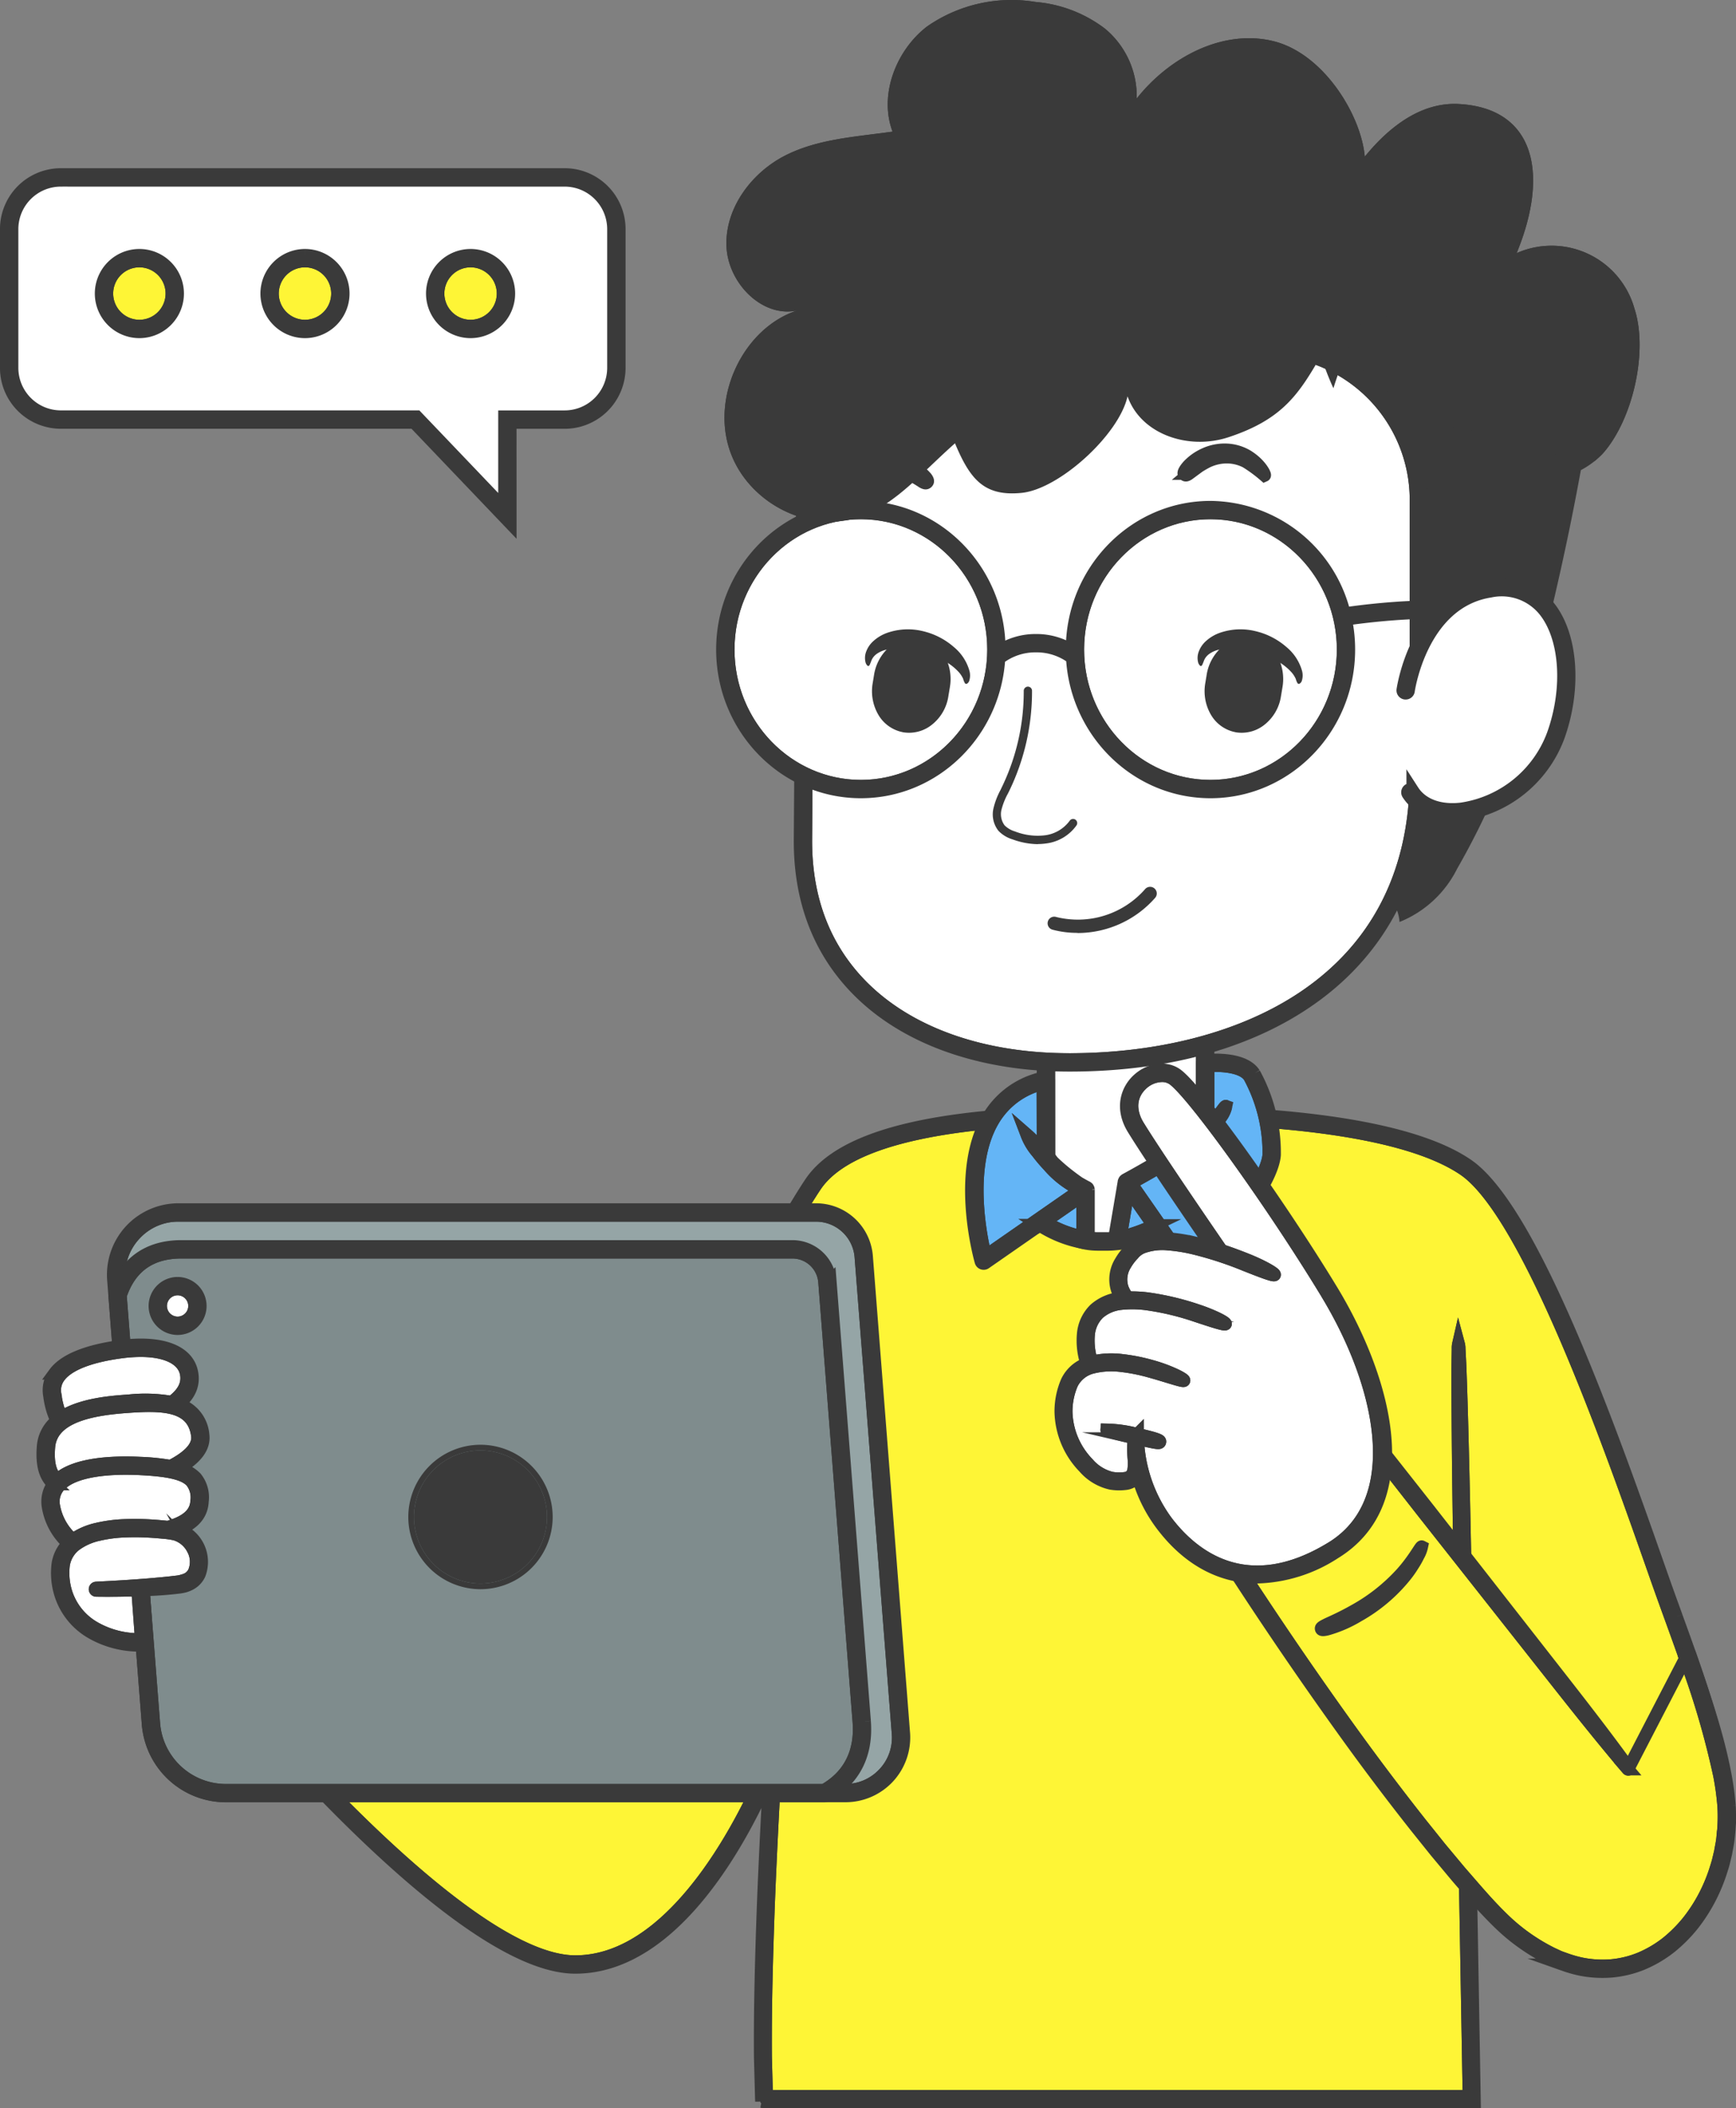 <svg xmlns="http://www.w3.org/2000/svg" width="273.84" height="332.338" viewBox="0 0 273.84 332.338">
  <rect x="0" y="0" width="273.84" height="332.338" fill="#808080" stroke="none"/>
  <g id="Grupo_157452" data-name="Grupo 157452" transform="translate(9651.843 12734)">
    <g id="Grupo_131777" data-name="Grupo 131777" transform="translate(-9650.843 -12706.475)">
      <path id="Trazado_121924" data-name="Trazado 121924" d="M-616.365,86.167h-79.482A8.148,8.148,0,0,0-704,94.315V116.2a8.149,8.149,0,0,0,8.149,8.149h55.933l14.507,15.182V124.345h9.042a8.149,8.149,0,0,0,8.149-8.149V94.315a8.148,8.148,0,0,0-8.149-8.148" transform="translate(704.442 -85.72)" fill="#fff" stroke="#3a3a3a" stroke-miterlimit="10" stroke-width="2"/>
      <path id="Trazado_121925" data-name="Trazado 121925" d="M-625.049,140.552-640.193,124.7h-55.742a8.605,8.605,0,0,1-8.6-8.6V94.226a8.605,8.605,0,0,1,8.6-8.6h79.482a8.605,8.605,0,0,1,8.6,8.6v21.88a8.605,8.605,0,0,1-8.6,8.6h-8.6Zm-70.887-54.028a7.712,7.712,0,0,0-7.7,7.7v21.88a7.711,7.711,0,0,0,7.7,7.7h56.124l13.869,14.515V123.809h9.489a7.711,7.711,0,0,0,7.7-7.7V94.226a7.711,7.711,0,0,0-7.7-7.7Z" transform="translate(704.531 -85.631)" fill="#fff" stroke="#3a3a3a" stroke-miterlimit="10" stroke-width="2"/>
      <path id="Trazado_121926" data-name="Trazado 121926" d="M-680.379,101.97a5.142,5.142,0,0,0-5.134,5.135,5.142,5.142,0,0,0,5.134,5.135,5.142,5.142,0,0,0,5.135-5.135,5.142,5.142,0,0,0-5.135-5.135" transform="translate(701.365 -88.351)" fill="#fef536" stroke="#3a3a3a" stroke-miterlimit="10" stroke-width="2"/>
      <path id="Trazado_121927" data-name="Trazado 121927" d="M-680.557,100.9a6.035,6.035,0,0,0-6.028,6.028,6.035,6.035,0,0,0,6.028,6.028,6.035,6.035,0,0,0,6.028-6.028,6.035,6.035,0,0,0-6.028-6.028m0,11.163a5.142,5.142,0,0,1-5.134-5.135,5.142,5.142,0,0,1,5.134-5.135,5.142,5.142,0,0,1,5.135,5.135,5.142,5.142,0,0,1-5.135,5.135" transform="translate(701.543 -88.173)" fill="#fff" stroke="#3a3a3a" stroke-miterlimit="10" stroke-width="2"/>
      <path id="Trazado_121928" data-name="Trazado 121928" d="M-649.039,101.97a5.141,5.141,0,0,0-5.135,5.135,5.141,5.141,0,0,0,5.135,5.135,5.141,5.141,0,0,0,5.134-5.135,5.141,5.141,0,0,0-5.134-5.135" transform="translate(696.148 -88.351)" fill="#fef536" stroke="#3a3a3a" stroke-miterlimit="10" stroke-width="2"/>
      <path id="Trazado_121929" data-name="Trazado 121929" d="M-649.217,100.9a6.035,6.035,0,0,0-6.029,6.028,6.035,6.035,0,0,0,6.029,6.028,6.035,6.035,0,0,0,6.028-6.028,6.035,6.035,0,0,0-6.028-6.028m0,11.163a5.141,5.141,0,0,1-5.135-5.135,5.141,5.141,0,0,1,5.135-5.135,5.141,5.141,0,0,1,5.134,5.135,5.141,5.141,0,0,1-5.134,5.135" transform="translate(696.326 -88.173)" fill="#fff" stroke="#3a3a3a" stroke-miterlimit="10" stroke-width="2"/>
      <path id="Trazado_121930" data-name="Trazado 121930" d="M-617.7,101.97a5.142,5.142,0,0,0-5.135,5.135,5.142,5.142,0,0,0,5.135,5.135,5.142,5.142,0,0,0,5.135-5.135,5.142,5.142,0,0,0-5.135-5.135" transform="translate(690.93 -88.351)" fill="#fef536" stroke="#3a3a3a" stroke-miterlimit="10" stroke-width="2"/>
      <path id="Trazado_121931" data-name="Trazado 121931" d="M-617.878,100.9a6.035,6.035,0,0,0-6.028,6.028,6.035,6.035,0,0,0,6.028,6.028,6.035,6.035,0,0,0,6.028-6.028,6.035,6.035,0,0,0-6.028-6.028m0,11.163a5.142,5.142,0,0,1-5.135-5.135,5.142,5.142,0,0,1,5.135-5.135,5.142,5.142,0,0,1,5.135,5.135,5.142,5.142,0,0,1-5.135,5.135" transform="translate(691.108 -88.173)" fill="#fff" stroke="#3a3a3a" stroke-miterlimit="10" stroke-width="2"/>
    </g>
    <g id="Grupo_131783" data-name="Grupo 131783" transform="translate(-9645.089 -12734)">
      <g id="Grupo_131780" data-name="Grupo 131780" transform="translate(24.163)">
        <g id="Grupo_131778" data-name="Grupo 131778" transform="translate(0 163.468)">
          <path id="Trazado_121932" data-name="Trazado 121932" d="M-435.747,342.977c-.754-2.08-1.513-4.174-2.252-6.275l-.418-1.189c-6.93-19.714-19.829-56.412-30-63.337-10.457-7.12-34.825-8.184-48.42-8.184l-2.195,0c-14.407-.037-44.389-.1-51.688,10.747-8.964,13.319-43.607,80.765-43.956,81.446a.45.45,0,0,1-.333.238.454.454,0,0,1-.388-.133l-30.922-32.248L-667.4,347.731c3.318,4.1,40.371,49.327,58.8,49.327,16.93,0,28.318-25.957,30.778-32.108q.686-11.921,1.514-23.834c.753-10.892,1.552-20.746,2.193-27.873.319-3.563.6-6.446.816-8.436.117-.994.208-1.765.27-2.289a2.98,2.98,0,0,1,.152-.794,2.939,2.939,0,0,1,.016.808c-.025.527-.064,1.3-.113,2.3-.13,2-.318,4.886-.55,8.455-.5,7.137-1.187,17-1.948,27.885-1.073,15.734-2.044,31.477-2.663,47.232-.283,7.878-.51,15.758-.454,23.634l.156,5.9.011.358h110.8l-1.384-79.118c-.191-10.916-.317-20.8-.367-27.954-.024-3.577-.03-6.473-.015-8.474.017-1,.029-1.778.038-2.306a2.955,2.955,0,0,1,.071-.8,2.937,2.937,0,0,1,.1.8c.028.526.068,1.3.119,2.3.085,2,.18,4.894.282,8.469.2,7.152.419,17.035.611,27.95l.789,45.031c2.295,4.272,11.165,11.084,19.989,12.071a15.01,15.01,0,0,0,14.229-5.81c10.053-12.615,3.915-29.549-2.583-47.477" transform="translate(668.432 -251.266)" fill="#fef536" stroke="#3a3a3a" stroke-miterlimit="10" stroke-width="2"/>
          <path id="Trazado_121933" data-name="Trazado 121933" d="M-435.113,342.494c-.754-2.077-1.513-4.168-2.25-6.266l-.418-1.189c-7.453-21.2-19.926-56.689-30.339-63.778-10.656-7.256-35.225-8.338-48.923-8.338l-2.193,0c-15.692-.031-44.867-.1-52.431,11.14-8.558,12.716-40.357,74.434-43.723,80.98l-30.823-32.145a.367.367,0,0,0-.332-.137.439.439,0,0,0-.324.149l-21.657,24.335a.445.445,0,0,0-.015.575c1.628,2.04,40.1,49.957,59.737,49.957,15.988,0,26.827-21.407,30.631-30.274-.385,6.9-.733,13.793-1,20.7-.283,7.886-.511,15.776-.455,23.675l.157,5.927.033,1.121a2.786,2.786,0,0,0,.7.037h111.761l-.581-33.252c3.253,4.414,11.586,10.344,19.859,11.27a16.061,16.061,0,0,0,15.027-6.141c10.366-13.008,4.145-30.168-2.441-48.338m1.743,47.781a15.01,15.01,0,0,1-14.229,5.81c-8.824-.988-17.695-7.8-19.989-12.071l-.788-45.031c-.191-10.915-.411-20.8-.611-27.949-.1-3.577-.2-6.47-.282-8.47-.052-1-.092-1.775-.119-2.3a2.916,2.916,0,0,0-.1-.8,2.947,2.947,0,0,0-.071.8c-.008.528-.021,1.3-.038,2.306-.015,2-.009,4.9.015,8.474.05,7.155.176,17.038.367,27.954l1.384,79.118h-110.8l-.011-.358-.156-5.9c-.056-7.876.172-15.757.454-23.634.619-15.755,1.59-31.5,2.663-47.232.761-10.89,1.45-20.749,1.948-27.885.233-3.569.42-6.458.55-8.455.05-1,.088-1.775.113-2.3a2.925,2.925,0,0,0-.016-.807,2.954,2.954,0,0,0-.152.793c-.062.523-.153,1.3-.27,2.289-.214,1.99-.5,4.873-.816,8.436-.641,7.127-1.44,16.98-2.193,27.873q-.811,11.914-1.514,23.834c-2.46,6.151-13.847,32.109-30.778,32.109-18.432,0-55.484-45.229-58.8-49.328l21.084-23.693,30.922,32.248a.454.454,0,0,0,.388.133.45.45,0,0,0,.333-.238c.348-.68,34.991-68.127,43.956-81.446,7.3-10.844,37.281-10.783,51.688-10.747l2.195,0c13.595,0,37.963,1.063,48.42,8.183,10.171,6.926,23.069,43.622,30,63.337l.418,1.189c.739,2.1,1.5,4.2,2.252,6.275,6.5,17.928,12.636,34.862,2.583,47.477" transform="translate(668.639 -251.088)" fill="#38130d" stroke="#3a3a3a" stroke-miterlimit="10" stroke-width="2"/>
          <path id="Trazado_121934" data-name="Trazado 121934" d="M-507.254,269.333c0,7.768,2.482,11.387,7.814,11.387h1.451c6.593,0,14.958-5.361,14.958-11.387V249.8h-24.224Z" transform="translate(641.771 -248.904)" fill="#fff" stroke="#3a3a3a" stroke-miterlimit="10" stroke-width="2"/>
          <path id="Trazado_121935" data-name="Trazado 121935" d="M-482.762,248.726h-25.117a.447.447,0,0,0-.447.447v19.982c0,8.263,2.848,12.28,8.708,12.28h1.451c6.382,0,15.851-5.156,15.851-12.28V249.173a.446.446,0,0,0-.446-.447m-.447,20.429c0,6.026-8.365,11.387-14.958,11.387h-1.451c-5.332,0-7.814-3.618-7.814-11.387V249.62h24.224Z" transform="translate(641.949 -248.726)" fill="#38130d" stroke="#3a3a3a" stroke-miterlimit="10" stroke-width="2"/>
          <path id="Trazado_121936" data-name="Trazado 121936" d="M-502.027,285.225v-6.546l-6.011,4.175a18.3,18.3,0,0,0,6.011,2.371" transform="translate(641.902 -253.713)" fill="#64b5f6" stroke="#3a3a3a" stroke-miterlimit="10" stroke-width="2"/>
          <path id="Trazado_121937" data-name="Trazado 121937" d="M-506.161,273.4l-.031-.021a15.07,15.07,0,0,1-3.322-2.885,24.364,24.364,0,0,1-1.779-2.1,9.32,9.32,0,0,1-1.676-2.791,16.634,16.634,0,0,1,2.21,2.346c.111.123.239.252.356.376l-.024-10.751a12.411,12.411,0,0,0-7.851,5.774c-4.317,7.278-1.9,18.649-1.229,21.393l14.946-10.38c-.306-.168-.593-.335-.869-.5q-.289-.168-.64-.4l-.091-.06" transform="translate(644.024 -250.2)" fill="#64b5f6" stroke="#3a3a3a" stroke-miterlimit="10" stroke-width="2"/>
          <path id="Trazado_121938" data-name="Trazado 121938" d="M-488.477,283.278l-3.945-5.67-1.271,7.509a25.405,25.405,0,0,0,5.216-1.84" transform="translate(639.513 -253.534)" fill="#64b5f6" stroke="#3a3a3a" stroke-miterlimit="10" stroke-width="2"/>
          <path id="Trazado_121939" data-name="Trazado 121939" d="M-476.719,260.571a4.392,4.392,0,0,1-.808,1.749,14.813,14.813,0,0,1-2.3,2.737c-1.553,1.9-9.359,6.27-11.874,7.65l8.339,11.982c7.288-4.248,13.14-12.856,13.412-16.485A25.275,25.275,0,0,0-473,255.9c-1.124-1.738-4.794-1.83-6.546-1.7v9.679a22.19,22.19,0,0,0,1.6-1.831c.682-.884,1.088-1.531,1.224-1.481" transform="translate(639.181 -249.631)" fill="#64b5f6" stroke="#3a3a3a" stroke-miterlimit="10" stroke-width="2"/>
          <path id="Trazado_121940" data-name="Trazado 121940" d="M-503.441,274.08a.443.443,0,0,0-.073-.218.054.054,0,0,1-.013-.011.453.453,0,0,0-.155-.139c-.472-.241-.9-.483-1.309-.724-.423-.3-.987-.7-1.73-1.284a30.036,30.036,0,0,1-2.286-1.986,6.632,6.632,0,0,1-.684-.964l-.028-11.948a.442.442,0,0,0-.168-.348.436.436,0,0,0-.376-.087c-.028.006-.054.016-.083.023a.436.436,0,0,0-.353.028c-.008,0-.078.047-.188.119a13.257,13.257,0,0,0-8.342,6.151c-5.107,8.611-1.324,22.132-1.161,22.7a.44.44,0,0,0,.279.3.445.445,0,0,0,.15.027.449.449,0,0,0,.255-.08l8.569-5.951a18.823,18.823,0,0,0,7.2,2.791l.051,0a.449.449,0,0,0,.3-.113.447.447,0,0,0,.149-.333V274.11c0-.005,0-.008-.005-.013s0-.011,0-.017m-16.249,10.462c-.675-2.744-3.088-14.115,1.229-21.393a12.412,12.412,0,0,1,7.851-5.774l.024,10.751c-.117-.124-.245-.253-.356-.376a16.669,16.669,0,0,0-2.21-2.346,9.31,9.31,0,0,0,1.676,2.791,24.359,24.359,0,0,0,1.779,2.1,15.069,15.069,0,0,0,3.322,2.885l.031.021.091.06q.351.233.64.4c.276.166.563.334.869.5Zm15.357-3.032a18.3,18.3,0,0,1-6.011-2.371l6.011-4.175Z" transform="translate(644.208 -249.997)" fill="#38130d" stroke="#3a3a3a" stroke-miterlimit="10" stroke-width="2"/>
          <path id="Trazado_121941" data-name="Trazado 121941" d="M-472.782,255.239c-1.769-2.733-7.551-2.089-7.794-2.062a.448.448,0,0,0-.4.444v10.622c-.553,1.016-6.527,4.694-12.121,7.739l0,0h0c-.016.011-.026.027-.04.038a.442.442,0,0,0-.1.088.346.346,0,0,0-.032.069.4.4,0,0,0-.043.089c0,.006,0,.01,0,.015a.053.053,0,0,0-.007.014l-1.563,9.228a.448.448,0,0,0,.123.389.451.451,0,0,0,.318.132.329.329,0,0,0,.07-.007,24.307,24.307,0,0,0,6.217-2.1l3.765,5.41a.442.442,0,0,0,.366.192.444.444,0,0,0,.218-.057c7.818-4.378,13.921-13.431,14.22-17.4a25.95,25.95,0,0,0-3.2-12.852m-21.11,25.8,1.271-7.509,3.945,5.67a25.407,25.407,0,0,1-5.216,1.84m23.414-13.01c-.273,3.629-6.124,12.238-13.412,16.485l-8.339-11.982c2.516-1.38,10.321-5.751,11.874-7.65a14.814,14.814,0,0,0,2.3-2.737,4.392,4.392,0,0,0,.808-1.749c-.137-.05-.543.6-1.224,1.481a22.18,22.18,0,0,1-1.6,1.831v-9.679c1.752-.133,5.422-.041,6.546,1.7a25.275,25.275,0,0,1,3.055,12.3" transform="translate(639.712 -249.453)" fill="#38130d" stroke="#3a3a3a" stroke-miterlimit="10" stroke-width="2"/>
          <path id="Trazado_121942" data-name="Trazado 121942" d="M-410.752,376.509a.122.122,0,0,1-.163-.018c-3.723-4.378-7.306-8.865-10.865-13.371L-432.451,349.6l-10.671-13.521L-453.5,322.821l-23.677,14.149q10.372,16.5,21.742,32.356,5.735,8.019,11.852,15.752l3.083,3.843,3.156,3.782c2.161,2.464,4.272,5,6.6,7.267a30.43,30.43,0,0,0,7.881,5.626l1.1.51c.374.148.757.274,1.134.413a19.739,19.739,0,0,0,2.315.661,16.873,16.873,0,0,0,4.776.3,15.765,15.765,0,0,0,4.639-1.136,18.389,18.389,0,0,0,4.131-2.436,22.191,22.191,0,0,0,3.407-3.411,25.138,25.138,0,0,0,2.617-4.068,26.345,26.345,0,0,0,1.818-4.491c.265-.767.415-1.565.618-2.348.129-.8.319-1.588.384-2.4a26.406,26.406,0,0,0,.148-4.842,43.557,43.557,0,0,0-.658-4.833,132.488,132.488,0,0,0-5.407-18.45l-8.919,17.23c.011.015.022.03.032.047a.12.12,0,0,1-.026.167" transform="translate(636.764 -261.061)" fill="#fef536" stroke="#3a3a3a" stroke-miterlimit="10" stroke-width="2"/>
          <path id="Trazado_121943" data-name="Trazado 121943" d="M-395.1,382.085a44.354,44.354,0,0,0-.672-4.94c-1.224-6.521-3.447-12.767-5.577-18.978v0a.446.446,0,0,0-.568-.277.445.445,0,0,0-.278.567c.046.135.093.269.139.4a132.6,132.6,0,0,1,5.406,18.45,43.763,43.763,0,0,1,.658,4.833,26.482,26.482,0,0,1-.149,4.842c-.065.808-.255,1.6-.384,2.4-.2.783-.353,1.581-.618,2.347a26.259,26.259,0,0,1-1.818,4.492,25.14,25.14,0,0,1-2.617,4.068,22.266,22.266,0,0,1-3.407,3.411,18.387,18.387,0,0,1-4.131,2.436,15.765,15.765,0,0,1-4.639,1.136,16.873,16.873,0,0,1-4.776-.3,19.586,19.586,0,0,1-2.315-.662c-.378-.138-.76-.264-1.134-.413l-1.1-.51a30.43,30.43,0,0,1-7.881-5.626c-2.33-2.263-4.44-4.8-6.6-7.267l-3.157-3.782-3.083-3.843q-6.1-7.737-11.852-15.752-11.357-15.84-21.742-32.356l23.677-14.149,10.377,13.255,10.671,13.521,10.672,13.522c3.559,4.506,7.142,8.993,10.865,13.37a.12.12,0,0,0,.162.019.12.12,0,0,0,.027-.168c-.01-.016-.022-.031-.033-.046-3.362-4.637-6.862-9.165-10.387-13.674l-10.612-13.567-10.613-13.569-10.667-13.525a.447.447,0,0,0-.581-.108h0l-24.408,14.587-.012.006a.443.443,0,0,0-.139.612q10.506,16.736,22.019,32.789,5.746,8.034,11.878,15.785l3.091,3.854,3.167,3.794c1.061,1.26,2.172,2.481,3.255,3.723s2.225,2.449,3.41,3.612a31.305,31.305,0,0,0,8.113,5.787l1.141.528c.388.156.789.288,1.183.432a20.321,20.321,0,0,0,2.424.692,17.7,17.7,0,0,0,5.037.311,16.693,16.693,0,0,0,4.9-1.2,19.235,19.235,0,0,0,4.342-2.56,23.264,23.264,0,0,0,3.553-3.555,26.207,26.207,0,0,0,2.713-4.216,27.352,27.352,0,0,0,1.877-4.64c.273-.791.429-1.615.638-2.423.134-.824.329-1.64.4-2.473a27.445,27.445,0,0,0,.154-5.006" transform="translate(636.978 -260.855)" fill="#38130d" stroke="#3a3a3a" stroke-miterlimit="10" stroke-width="2"/>
          <path id="Trazado_121944" data-name="Trazado 121944" d="M-462.846,290.368c-8.506-14.019-21.214-31.708-24.28-33.8a3.07,3.07,0,0,0-1.742-.5,4.788,4.788,0,0,0-3.224,1.37c-1.793,1.711-1.983,4.166-.505,6.568,2.84,4.614,10.293,15.483,13.143,19.622,1.334.441,2.651.931,3.953,1.449,2.569,1.021,4.507,2.172,4.4,2.381s-2.175-.594-4.715-1.6a56.805,56.805,0,0,0-7.977-2.594,25.9,25.9,0,0,0-4.1-.653,9.192,9.192,0,0,0-3.975.473,3.678,3.678,0,0,0-1.547,1.124,8.334,8.334,0,0,0-1.213,1.608,4.416,4.416,0,0,0-.491,3.715,5.371,5.371,0,0,0,.885,1.546,20.434,20.434,0,0,1,2.949.128,42.561,42.561,0,0,1,8.059,1.9c.911.3,1.737.626,2.426.931,1.241.547,2.025,1.024,1.962,1.164-.093.207-2.137-.469-4.65-1.3a41.862,41.862,0,0,0-7.893-1.867,17.19,17.19,0,0,0-3.99-.038,6.406,6.406,0,0,0-3.471,1.492,5.364,5.364,0,0,0-1.592,3.377,10.716,10.716,0,0,0,.369,3.9c.041.149.092.3.138.443a13.212,13.212,0,0,1,4.749-.257,29.005,29.005,0,0,1,4.683.928,24.176,24.176,0,0,1,3.647,1.328c.954.446,1.512.814,1.461.921-.094.21-2.416-.632-5.332-1.442a28.075,28.075,0,0,0-4.545-.9,12.326,12.326,0,0,0-4.518.246,4.917,4.917,0,0,0-3.3,2.621,11.1,11.1,0,0,0-.889,4.4,12.111,12.111,0,0,0,3.452,8.18,7.126,7.126,0,0,0,3.708,2.28,7.192,7.192,0,0,0,2.2.03,1.473,1.473,0,0,0,1.276-1.205,7.131,7.131,0,0,0,.045-2.011c-.047-.667-.062-1.271-.048-1.78a5.148,5.148,0,0,1,.175-1.366c-2.331-.54-4.418-1.039-4.4-1.269a20.3,20.3,0,0,1,4.837.7l.008-.008v.01c.268.057.537.117.805.18,2.742.645,2.771.848,2.721,1.013-.053.183-.141.268-2.87-.373l-.63-.146a23.494,23.494,0,0,0,4.527,13.05c3.88,5.141,12.423,12.525,26.052,4.2,11.912-7.271,8.209-25.414-.743-40.17" transform="translate(641.224 -249.948)" fill="#fff" stroke="#3a3a3a" stroke-miterlimit="10" stroke-width="2"/>
          <path id="Trazado_121945" data-name="Trazado 121945" d="M-462.249,289.723c-7.836-12.914-21.144-31.757-24.541-34.073-1.717-1.171-4.275-.767-6.085.959-1.636,1.562-2.668,4.4-.648,7.68,2.656,4.316,9.321,14.068,12.526,18.728-.915-.276-1.835-.536-2.767-.756a26.922,26.922,0,0,0-4.242-.673,9.955,9.955,0,0,0-4.348.537,5.394,5.394,0,0,0-1.014.547,5.647,5.647,0,0,0-.829.78,9.308,9.308,0,0,0-1.324,1.763,5.26,5.26,0,0,0-.556,4.4,6.085,6.085,0,0,0,.685,1.348c-.085.008-.171.011-.257.021a7.236,7.236,0,0,0-3.932,1.712,6.2,6.2,0,0,0-1.85,3.888,11.5,11.5,0,0,0,.393,4.219c.043.163.1.322.148.482a5.8,5.8,0,0,0-1.532.854A5.6,5.6,0,0,0-504,304.106a11.857,11.857,0,0,0-.97,4.765,12.932,12.932,0,0,0,3.687,8.758,7.869,7.869,0,0,0,4.2,2.527,7.931,7.931,0,0,0,2.483.022,2.494,2.494,0,0,0,1.249-.606,2.162,2.162,0,0,0,.483-.694,23.085,23.085,0,0,0,3.832,7.813c4.128,5.47,9.33,8.249,15.066,8.249a23.484,23.484,0,0,0,12.166-3.82c13.289-8.112,8.064-27.369-.446-41.4m-.02,40.634c-13.63,8.321-22.172.937-26.052-4.2a23.494,23.494,0,0,1-4.527-13.05l.63.146c2.729.642,2.816.556,2.87.373.049-.165.021-.368-2.721-1.013-.268-.063-.538-.123-.805-.18v-.01l-.008.008a20.3,20.3,0,0,0-4.837-.7c-.018.231,2.07.729,4.4,1.269a5.148,5.148,0,0,0-.175,1.366c-.014.509,0,1.114.048,1.78a7.125,7.125,0,0,1-.045,2.01,1.474,1.474,0,0,1-1.276,1.206,7.167,7.167,0,0,1-2.2-.031,7.119,7.119,0,0,1-3.708-2.279,12.111,12.111,0,0,1-3.452-8.18,11.1,11.1,0,0,1,.889-4.4,4.917,4.917,0,0,1,3.3-2.621,12.32,12.32,0,0,1,4.517-.246,28.075,28.075,0,0,1,4.545.9c2.917.81,5.238,1.652,5.332,1.442.051-.108-.507-.475-1.461-.921a24.176,24.176,0,0,0-3.647-1.328,29.005,29.005,0,0,0-4.683-.928,13.212,13.212,0,0,0-4.749.257c-.046-.148-.1-.294-.138-.443a10.719,10.719,0,0,1-.369-3.9,5.364,5.364,0,0,1,1.592-3.376,6.4,6.4,0,0,1,3.471-1.492,17.19,17.19,0,0,1,3.99.038,41.8,41.8,0,0,1,7.893,1.867c2.513.83,4.558,1.506,4.65,1.3.063-.14-.721-.617-1.962-1.164-.689-.3-1.515-.63-2.426-.931a42.623,42.623,0,0,0-8.059-1.9,20.434,20.434,0,0,0-2.949-.128,5.371,5.371,0,0,1-.885-1.546,4.418,4.418,0,0,1,.491-3.716,8.354,8.354,0,0,1,1.213-1.607,3.678,3.678,0,0,1,1.547-1.124,9.179,9.179,0,0,1,3.975-.473,25.9,25.9,0,0,1,4.1.653,56.805,56.805,0,0,1,7.977,2.594c2.541,1.009,4.613,1.81,4.715,1.6s-1.835-1.359-4.4-2.381c-1.3-.518-2.619-1.009-3.953-1.449-2.85-4.139-10.3-15.009-13.143-19.623-1.478-2.4-1.288-4.856.505-6.567a4.788,4.788,0,0,1,3.224-1.37,3.061,3.061,0,0,1,1.74.5c3.067,2.091,15.775,19.78,24.281,33.8,8.953,14.756,12.655,32.9.743,40.17" transform="translate(641.391 -249.768)" fill="#38130d" stroke="#3a3a3a" stroke-miterlimit="10" stroke-width="2"/>
          <path id="Trazado_121946" data-name="Trazado 121946" d="M-442.986,349.33a28.971,28.971,0,0,1-7.38,5.855c-2.486,1.407-3.905,1.94-4.609,2.311-.717.351-.757.475-.718.609s.156.235.954.044a19.944,19.944,0,0,0,4.86-2.111,25.64,25.64,0,0,0,7.426-6.262,16.06,16.06,0,0,0,1.22-1.728,12.377,12.377,0,0,0,.834-1.469,4.774,4.774,0,0,0,.557-1.423c-.154-.079-1.17,1.969-3.144,4.175" transform="translate(633.189 -264.779)" fill="#38130d" stroke="#3a3a3a" stroke-miterlimit="10" stroke-width="2"/>
        </g>
        <g id="Grupo_131779" data-name="Grupo 131779" transform="translate(83.053)">
          <path id="Trazado_116905" data-name="Trazado 116905" d="M-557.011,101.529c-5.61,1.333-11.2-4.338-11.311-10.331s4.093-11.434,9.273-14.07,11.142-2.943,16.935-3.77c-2.19-5.826.583-12.827,5.41-16.552a23.316,23.316,0,0,1,17.165-3.884,20.923,20.923,0,0,1,10.927,4.2A13.83,13.83,0,0,1-503.6,68.14c5.2-6.559,13.595-10.957,21.5-9.058s13.884,11.572,14.477,18.223c3.848-4.721,8.889-8.613,14.821-8.3,11.771.628,14.421,10.636,9.135,23.51a13.576,13.576,0,0,1,17.917,6.9,13.364,13.364,0,0,1,.658,1.823c2.223,6.775-.275,17.565-4.98,22.867a13.213,13.213,0,0,1-3.464,2.62c-1.84,10.064-4.123,20.614-7.592,33.885a120.808,120.808,0,0,1-11.939,28.982,17.387,17.387,0,0,1-9.074,8.368c-.261-4.168-4.614-6.238-5.288-10.376-.828-5.1,2.452-9.579-.628-14.1a74.549,74.549,0,0,1-11.709-27.709c-1.533-7.954-1.59-16.307,2.161-23.649a25.449,25.449,0,0,1,5.563-7.172,44.086,44.086,0,0,1-2.5-6.238c-3.448,5.916-5.976,9.993-14.6,12.827-6.3,2.07-13.793-.445-15.909-6.451-1.349,6.069-10.77,14.621-16.69,15.219s-8.154-2.13-10.528-7.816c-5.256,4.659-9.2,9.41-14.575,11.448-8.2,3.111-18.345-2.024-21.059-10.668s2.515-19.127,10.866-21.762Z" transform="translate(568.935 -52.608)" fill="#3a3a3a"/>
          <path id="Trazado_121947" data-name="Trazado 121947" d="M-480.638,118.726h-52.1a20.157,20.157,0,0,0-20.1,19.94l-.4,57.2c-.074,9.412,2.913,17.235,8.879,23.248,7.387,7.446,19.009,11.547,32.729,11.547,26.422,0,54.655-11.777,54.655-44.832V142.392a23.693,23.693,0,0,0-23.665-23.666" transform="translate(566.373 -63.615)" fill="#fff" stroke="#3a3a3a" stroke-miterlimit="10" stroke-width="2"/>
          <path id="Trazado_121948" data-name="Trazado 121948" d="M-480.817,117.655h-52.1a21.052,21.052,0,0,0-20.992,20.826l-.4,57.2c-.077,9.659,3,17.695,9.138,23.883,7.556,7.617,19.405,11.812,33.363,11.812,15.842,0,29.409-3.913,39.23-11.317,10.675-8.046,16.318-19.944,16.318-34.408V142.215a24.587,24.587,0,0,0-24.559-24.56m23.665,67.991c0,33.055-28.233,44.832-54.655,44.832-13.72,0-25.342-4.1-32.729-11.546-5.966-6.014-8.954-13.836-8.879-23.248l.4-57.2a20.156,20.156,0,0,1,20.1-19.939h52.1a23.692,23.692,0,0,1,23.665,23.666Z" transform="translate(566.552 -63.437)" fill="#38130d" stroke="#3a3a3a" stroke-miterlimit="10" stroke-width="2"/>
          <path id="Trazado_121949" data-name="Trazado 121949" d="M-526.062,171.165c0-11.88-9.39-21.546-20.93-21.546s-20.931,9.665-20.931,21.546,9.39,21.545,20.931,21.545,20.93-9.665,20.93-21.545" transform="translate(568.818 -68.758)" fill="#fff" stroke="#3a3a3a" stroke-miterlimit="10" stroke-width="2"/>
          <path id="Trazado_121950" data-name="Trazado 121950" d="M-480.833,149.619c-11.542,0-20.93,9.665-20.93,21.546s9.389,21.545,20.93,21.545,20.931-9.665,20.931-21.545-9.389-21.546-20.931-21.546" transform="translate(557.804 -68.758)" fill="#fff" stroke="#3a3a3a" stroke-miterlimit="10" stroke-width="2"/>
          <path id="Trazado_121951" data-name="Trazado 121951" d="M-447,165.079c-8.06-1.68-18.968-.46-23.9.252a21.981,21.981,0,0,0-21.121-16.783c-12.033,0-21.824,10.066-21.824,22.438,0,.063,0,.126,0,.188a10.445,10.445,0,0,0-5.7-1.64,10.431,10.431,0,0,0-5.811,1.71c0-.087.005-.172.005-.258,0-12.373-9.789-22.438-21.822-22.438S-569,158.614-569,170.986s9.791,22.437,21.826,22.437c11.578,0,21.075-9.32,21.777-21.044a9.386,9.386,0,0,1,5.851-1.952,9.41,9.41,0,0,1,5.731,1.86c.659,11.768,10.178,21.136,21.786,21.136,12.034,0,21.823-10.066,21.823-22.437a22.988,22.988,0,0,0-.5-4.783c4.909-.705,15.627-1.894,23.522-.251a.446.446,0,0,0,.528-.346.446.446,0,0,0-.347-.528m-100.168,27.452c-11.542,0-20.932-9.665-20.932-21.545s9.39-21.546,20.932-21.546,20.93,9.665,20.93,21.546-9.389,21.545-20.93,21.545m55.146,0c-11.542,0-20.93-9.665-20.93-21.545s9.389-21.546,20.93-21.546,20.931,9.665,20.931,21.546-9.389,21.545-20.931,21.545" transform="translate(568.997 -68.58)" fill="#38130d" stroke="#3a3a3a" stroke-miterlimit="10" stroke-width="2"/>
          <path id="Trazado_121952" data-name="Trazado 121952" d="M-438.586,195.872c1.424,2.21,4.215,3.252,7.647,2.861a18.253,18.253,0,0,0,14.48-11.7c2.654-7.372,2.065-15.474-1.432-19.7a8.68,8.68,0,0,0-8.5-2.922c-10.859,1.715-12.855,15.553-12.875,15.693a.437.437,0,0,1-.422.378l.7,15.2a.442.442,0,0,1,.4.2" transform="translate(547.469 -71.195)" fill="#fff"/>
          <path id="Trazado_121953" data-name="Trazado 121953" d="M-417.3,166.58a9.526,9.526,0,0,0-9.325-3.237c-11.508,1.817-13.6,16.31-13.619,16.455a.446.446,0,0,0,.382.5.521.521,0,0,0,.081,0,.437.437,0,0,0,.422-.378c.019-.14,2.015-13.979,12.875-15.693a8.678,8.678,0,0,1,8.5,2.922c3.5,4.23,4.087,12.332,1.433,19.7a18.253,18.253,0,0,1-14.479,11.7c-3.432.391-6.223-.651-7.648-2.861a.44.44,0,0,0-.4-.2.427.427,0,0,0-.222.064.445.445,0,0,0-.133.617c1.4,2.169,3.9,3.352,7.007,3.352a13.334,13.334,0,0,0,1.492-.087,19.18,19.18,0,0,0,15.219-12.286c2.755-7.654,2.1-16.114-1.585-20.575" transform="translate(547.562 -71.016)" fill="#38130d" stroke="#3a3a3a" stroke-miterlimit="10" stroke-width="2"/>
          <path id="Trazado_121954" data-name="Trazado 121954" d="M-535.968,140.314a7.824,7.824,0,0,0-6.756.322,6.386,6.386,0,0,0-1.962,1.8c-.38.541-.535.9-.472.952.158.147,1.1-1.184,2.836-1.985a7.612,7.612,0,0,1,5.893.047,20.4,20.4,0,0,1,2.941,1.626c.459.267.592.206.721.089s.2-.272-.144-.738a7.437,7.437,0,0,0-3.057-2.116" transform="translate(565.031 -67.107)" fill="#38130d" stroke="#3a3a3a" stroke-miterlimit="10" stroke-width="2"/>
          <path id="Trazado_121955" data-name="Trazado 121955" d="M-471.437,138.817A6.989,6.989,0,0,0-474.9,137.7a7.56,7.56,0,0,0-3.547.7,8.1,8.1,0,0,0-2.135,1.407,5.408,5.408,0,0,0-.9,1.033c-.318.518-.218.674-.084.771s.28.144.723-.183a15.14,15.14,0,0,1,2.9-1.91,7.167,7.167,0,0,1,3.007-.681,6.653,6.653,0,0,1,3.062.739,22.528,22.528,0,0,1,2.919,2.147c.143-.063-.582-1.657-2.486-2.9" transform="translate(554.463 -66.772)" fill="#38130d" stroke="#3a3a3a" stroke-miterlimit="10" stroke-width="2"/>
          <path id="Trazado_121956" data-name="Trazado 121956" d="M-425.089,101.237a13.356,13.356,0,0,0-.658-1.823,13.576,13.576,0,0,0-17.917-6.9c5.286-12.875,2.636-22.882-9.135-23.51-5.931-.314-10.973,3.577-14.821,8.3-.593-6.651-6.57-16.323-14.477-18.223s-16.308,2.5-21.5,9.058a13.83,13.83,0,0,0-5.011-11.019,20.923,20.923,0,0,0-10.927-4.2A23.316,23.316,0,0,0-536.7,56.806c-4.828,3.725-7.6,10.726-5.41,16.552-5.793.827-11.755,1.134-16.935,3.77s-9.38,8.078-9.273,14.07c.108,5.949,5.62,11.573,11.188,10.351-8.293,2.688-13.47,13.115-10.767,21.725,2.714,8.644,12.859,13.779,21.059,10.668,5.38-2.038,9.319-6.789,14.575-11.448,2.375,5.685,4.608,8.414,10.528,7.816s15.341-9.15,16.69-15.219c2.115,6.006,9.609,8.521,15.909,6.451,8.629-2.834,11.157-6.911,14.6-12.827a44.246,44.246,0,0,0,1.965,5.1,61.565,61.565,0,0,1,3.807-9.413c2.1-4.112,7.3-1.559,7.767,2.1.068.533.113,1.066.17,1.6a4.077,4.077,0,0,1,2.291,2.514,39.88,39.88,0,0,0,4.753,9.345c6.847.558,14.25,4.724,20.815,5a4.1,4.1,0,0,1,1.549.368,13.353,13.353,0,0,0,1.35-1.228C-425.364,118.8-422.866,108.012-425.089,101.237Z" transform="translate(568.935 -52.608)" fill="#3a3a3a"/>
          <path id="Trazado_116910" data-name="Trazado 116910" d="M-510.712,207.315a11.96,11.96,0,0,1-4.031-.76,5.114,5.114,0,0,1-2.21-1.341,4.186,4.186,0,0,1-.76-3.658,11.826,11.826,0,0,1,1.082-2.781l.19-.4a34.557,34.557,0,0,0,3.477-15.232.659.659,0,0,1,.653-.662h0a.649.649,0,0,1,.652.646v.007a35.859,35.859,0,0,1-3.612,15.821l-.2.4a10.806,10.806,0,0,0-.988,2.463,2.95,2.95,0,0,0,.471,2.527,3.883,3.883,0,0,0,1.658.969,9.766,9.766,0,0,0,4.746.6,5.74,5.74,0,0,0,3.86-2.282.653.653,0,0,1,.9-.188.654.654,0,0,1,.188.9l-.006.008a6.9,6.9,0,0,1-4.746,2.844,9.247,9.247,0,0,1-1.349.1Z" transform="translate(560.482 -74.23)" fill="#3a3a3a"/>
        </g>
      </g>
      <g id="Grupo_131781" data-name="Grupo 131781" transform="translate(11.117 190.707)">
        <path id="Trazado_121957" data-name="Trazado 121957" d="M-562.5,370.452a8.226,8.226,0,0,0,2.186-6.294l-5.866-75.172a7.1,7.1,0,0,0-7.038-6.511H-673.846a9.274,9.274,0,0,0-6.88,3.008,9.274,9.274,0,0,0-2.465,7.094l5.469,70.062a11.42,11.42,0,0,0,11.331,10.481h97.782a8.227,8.227,0,0,0,6.1-2.669" transform="translate(684.112 -281.583)" fill="#95a5a6" stroke="#3a3a3a" stroke-miterlimit="10" stroke-width="2"/>
        <path id="Trazado_121958" data-name="Trazado 121958" d="M-559.607,363.911l-5.867-75.172A7.991,7.991,0,0,0-573.4,281.4H-674.025a10.294,10.294,0,0,0-7.535,3.295,10.294,10.294,0,0,0-2.7,7.77l5.468,70.062a12.319,12.319,0,0,0,12.222,11.3h97.782a9.235,9.235,0,0,0,6.762-2.956,9.237,9.237,0,0,0,2.42-6.969M-677.9,362.462l-5.469-70.062a9.274,9.274,0,0,1,2.465-7.094,9.272,9.272,0,0,1,6.879-3.008H-573.4a7.1,7.1,0,0,1,7.038,6.511l5.866,75.172a8.229,8.229,0,0,1-2.186,6.294,8.228,8.228,0,0,1-6.1,2.669h-97.782A11.42,11.42,0,0,1-677.9,362.462" transform="translate(684.29 -281.405)" fill="#38130d" stroke="#3a3a3a" stroke-miterlimit="10" stroke-width="2"/>
        <path id="Trazado_121959" data-name="Trazado 121959" d="M-566.45,363.485l-5.415-69.373a5.091,5.091,0,0,0-5.05-4.671h-96.419c-4.863,0-8.1,2.3-9.611,6.851l5.269,67.508a11.42,11.42,0,0,0,11.331,10.481h94.388c3.98-2.232,5.883-5.963,5.507-10.8" transform="translate(684.066 -282.743)" fill="#7f8c8d" stroke="#3a3a3a" stroke-miterlimit="10" stroke-width="2"/>
        <path id="Trazado_121960" data-name="Trazado 121960" d="M-672.656,296.4a2.683,2.683,0,0,0-2.679,2.679,2.683,2.683,0,0,0,2.679,2.68,2.683,2.683,0,0,0,2.68-2.68,2.683,2.683,0,0,0-2.68-2.679" transform="translate(682.799 -283.902)" fill="#fff" stroke="#3a3a3a" stroke-miterlimit="10" stroke-width="2"/>
        <path id="Trazado_121961" data-name="Trazado 121961" d="M-672.834,295.334a3.575,3.575,0,0,0-3.572,3.572,3.576,3.576,0,0,0,3.572,3.572,3.576,3.576,0,0,0,3.572-3.572,3.576,3.576,0,0,0-3.572-3.572m0,6.251a2.683,2.683,0,0,1-2.679-2.68,2.683,2.683,0,0,1,2.679-2.679,2.683,2.683,0,0,1,2.68,2.679,2.683,2.683,0,0,1-2.68,2.68" transform="translate(682.978 -283.724)" fill="#38130d" stroke="#3a3a3a" stroke-miterlimit="10" stroke-width="2"/>
        <path id="Trazado_121962" data-name="Trazado 121962" d="M-565.741,363.236l-5.414-69.373a5.987,5.987,0,0,0-5.94-5.495h-96.419c-5.249,0-8.875,2.611-10.488,7.55a.44.44,0,0,0-.021.174l5.275,67.6A12.319,12.319,0,0,0-666.525,375h94.5a.451.451,0,0,0,.215-.055c4.378-2.407,6.475-6.456,6.065-11.7m-112.115.385-5.269-67.508c1.514-4.546,4.748-6.851,9.612-6.851h96.419a5.091,5.091,0,0,1,5.05,4.671l5.414,69.373c.376,4.833-1.527,8.564-5.507,10.8h-94.388a11.42,11.42,0,0,1-11.331-10.481" transform="translate(684.246 -282.564)" fill="#38130d" stroke="#3a3a3a" stroke-miterlimit="10" stroke-width="2"/>
        <path id="Trazado_121963" data-name="Trazado 121963" d="M-616.895,326.941a10.506,10.506,0,0,0-10.493,10.493,10.506,10.506,0,0,0,10.493,10.493A10.506,10.506,0,0,0-606.4,337.434a10.506,10.506,0,0,0-10.493-10.493" transform="translate(674.817 -288.986)" fill="#3a3a3a"/>
        <path id="Trazado_121964" data-name="Trazado 121964" d="M-617.073,325.869a11.4,11.4,0,0,0-11.387,11.387,11.4,11.4,0,0,0,11.387,11.387,11.4,11.4,0,0,0,11.387-11.387,11.4,11.4,0,0,0-11.387-11.387m0,21.88a10.506,10.506,0,0,1-10.493-10.493,10.506,10.506,0,0,1,10.493-10.493,10.506,10.506,0,0,1,10.493,10.493,10.506,10.506,0,0,1-10.493,10.493" transform="translate(674.995 -288.807)" fill="#3a3a3a"/>
      </g>
      <g id="Grupo_131782" data-name="Grupo 131782" transform="translate(0 212.031)">
        <path id="Trazado_121965" data-name="Trazado 121965" d="M-694.343,318.591c3.13-2.085,8.028-2.43,10.617-2.606a24.192,24.192,0,0,1,6.78.213c1.89-1.363,2.665-2.895,2.3-4.586-.488-2.276-3.152-3.547-7.178-3.547a23.437,23.437,0,0,0-3.044.213c-5.036.665-8.427,2.01-9.807,3.889a3.546,3.546,0,0,0-.638,2.847,12.822,12.822,0,0,0,.968,3.577" transform="translate(697.253 -307.167)" fill="#fff" stroke="#3a3a3a" stroke-miterlimit="10" stroke-width="2"/>
        <path id="Trazado_121966" data-name="Trazado 121966" d="M-695.157,330.164c2.731-2.531,8.563-2.836,13.073-2.621a34.576,34.576,0,0,1,4.788.491c2.541-1.294,4.466-2.92,4.238-4.792-.479-3.913-3.65-4.763-7.619-4.763-1.019,0-2.09.056-3.182.13-5.68.388-12.252,1.465-12.647,6.4-.2,2.478.2,4.093,1.261,5.087.027.024.063.044.089.068" transform="translate(697.449 -308.901)" fill="#fff" stroke="#3a3a3a" stroke-miterlimit="10" stroke-width="2"/>
        <path id="Trazado_121967" data-name="Trazado 121967" d="M-681.971,330.411q-1.161-.054-2.238-.054c-5.181,0-8.854.938-10.456,2.7a3.725,3.725,0,0,0-.908,3.214,9.158,9.158,0,0,0,3.009,5.326,10.645,10.645,0,0,1,3.819-1.68,22.645,22.645,0,0,1,4.181-.567,40.085,40.085,0,0,1,4.187.033q1.043.061,2.081.163c.25.024.5.051.748.079,2.395-.7,4.4-1.8,4.529-4.1a4.075,4.075,0,0,0-.817-3.111c-1.084-1.2-3.442-1.78-8.135-2" transform="translate(697.294 -310.878)" fill="#fff" stroke="#3a3a3a" stroke-miterlimit="10" stroke-width="2"/>
        <path id="Trazado_121968" data-name="Trazado 121968" d="M-676.112,342.676a13.59,13.59,0,0,0-1.969-.28q-1.022-.1-2.047-.16a38.73,38.73,0,0,0-4.091-.032,21.7,21.7,0,0,0-4.013.543,9.652,9.652,0,0,0-3.588,1.588,4.966,4.966,0,0,0-1.91,3.184,10.422,10.422,0,0,0,.263,3.917,9.787,9.787,0,0,0,4.749,6.073,14.125,14.125,0,0,0,7.259,1.777l-.58-7.809c-2.176.068-4.352.1-6.528.064a.185.185,0,0,1-.182-.188.186.186,0,0,1,.177-.183c2.754-.138,5.509-.3,8.253-.521,1.371-.12,2.741-.231,4.1-.4a6.058,6.058,0,0,0,1.866-.422,2.435,2.435,0,0,0,1.242-1.2,4.163,4.163,0,0,0-.194-3.59,4.649,4.649,0,0,0-2.806-2.359" transform="translate(696.993 -312.844)" fill="#fff" stroke="#3a3a3a" stroke-miterlimit="10" stroke-width="2"/>
        <path id="Trazado_121969" data-name="Trazado 121969" d="M-672.461,331.681a4.893,4.893,0,0,0-1.046-3.759,5.694,5.694,0,0,0-2.667-1.489c2.342-1.357,4.083-3.092,3.823-5.212a5.542,5.542,0,0,0-3.878-4.889c1.8-1.481,2.5-3.17,2.086-5.085-.72-3.358-4.911-4.865-11.213-4.034-3.684.487-8.481,1.619-10.41,4.248a4.455,4.455,0,0,0-.8,3.528,12.728,12.728,0,0,0,1.139,3.961,5.757,5.757,0,0,0-2.149,4.076c-.222,2.771.268,4.617,1.54,5.81.029.026.063.048.091.074a4.669,4.669,0,0,0-.846,3.59,9.983,9.983,0,0,0,3.2,5.8,5.788,5.788,0,0,0-1.655,3.219,11.236,11.236,0,0,0,.28,4.289,10.679,10.679,0,0,0,5.166,6.62,15.164,15.164,0,0,0,8.208,1.891h.016a.44.44,0,0,0,.407-.472v-.006l-.612-8.243c.293-.011.585-.013.875-.024q2.078-.084,4.153-.306c.351-.049.682-.063,1.05-.142a4.11,4.11,0,0,0,1.1-.347,3.332,3.332,0,0,0,1.66-1.612,5.443,5.443,0,0,0-3.223-7.09c2.008-.82,3.585-2.1,3.709-4.394m-23.226-16.846a3.553,3.553,0,0,1,.64-2.847c1.38-1.88,4.771-3.224,9.807-3.889a23.437,23.437,0,0,1,3.044-.213c4.027,0,6.691,1.271,7.178,3.547.362,1.691-.413,3.223-2.3,4.586a24.192,24.192,0,0,0-6.78-.213c-2.59.177-7.487.522-10.617,2.606a12.876,12.876,0,0,1-.969-3.577m-1,8.262c.4-4.935,6.967-6.012,12.647-6.4,1.093-.075,2.163-.131,3.182-.131,3.969,0,7.14.85,7.619,4.763.228,1.872-1.7,3.5-4.238,4.792a34.576,34.576,0,0,0-4.788-.491c-4.51-.214-10.342.091-13.073,2.621-.028-.023-.062-.043-.089-.068-1.058-.994-1.459-2.609-1.261-5.087m22.745,16.082a4.163,4.163,0,0,1,.194,3.59,2.435,2.435,0,0,1-1.242,1.2,6.083,6.083,0,0,1-1.866.423c-1.358.169-2.728.28-4.1.4-2.744.223-5.5.383-8.253.521a.186.186,0,0,0-.177.183.185.185,0,0,0,.182.188c2.176.033,4.352,0,6.528-.063l.58,7.808a14.125,14.125,0,0,1-7.259-1.777,9.787,9.787,0,0,1-4.749-6.073,10.406,10.406,0,0,1-.263-3.917,4.966,4.966,0,0,1,1.91-3.184,9.647,9.647,0,0,1,3.588-1.588,21.7,21.7,0,0,1,4.013-.543,38.944,38.944,0,0,1,4.091.032q1.025.061,2.047.16a13.59,13.59,0,0,1,1.969.28,4.651,4.651,0,0,1,2.806,2.359m-3.94-3.448c-.249-.028-.5-.056-.748-.079q-1.038-.1-2.081-.163a40.3,40.3,0,0,0-4.187-.033,22.647,22.647,0,0,0-4.181.567A10.614,10.614,0,0,0-692.9,337.7a9.164,9.164,0,0,1-3.01-5.327,3.725,3.725,0,0,1,.907-3.214c1.6-1.758,5.276-2.7,10.458-2.7q1.075,0,2.237.053c4.693.222,7.051.8,8.135,2a4.068,4.068,0,0,1,.817,3.111c-.124,2.3-2.133,3.395-4.529,4.1" transform="translate(697.628 -306.988)" fill="#3a3a3a" stroke="#3a3a3a" stroke-miterlimit="10" stroke-width="2"/>
      </g>
    </g>
    <path id="Trazado_116909" data-name="Trazado 116909" d="M-502.772,227.6a14.973,14.973,0,0,1-3.927-.5,1.041,1.041,0,0,1-.739-1.275,1.042,1.042,0,0,1,1.275-.74A14.107,14.107,0,0,0-492.1,220.71a1.049,1.049,0,0,1,1.479-.116,1.049,1.049,0,0,1,.116,1.479h0a16.294,16.294,0,0,1-12.262,5.551Z" transform="translate(-8979.118 -12814.532)" fill="#3a3a3a"/>
    <g id="Grupo_131784" data-name="Grupo 131784" transform="translate(-9462.933 -12634.784)">
      <path id="Trazado_116942" data-name="Trazado 116942" d="M-472.9,188.108a5.751,5.751,0,0,0,4.579-1.181,7.052,7.052,0,0,0,2.609-4.522l.223-1.341a7.551,7.551,0,0,0-.932-5.2,5.578,5.578,0,0,0-3.938-2.7,5.756,5.756,0,0,0-4.534,1.391,7.35,7.35,0,0,0-2.546,4.5l-.212,1.289a7.371,7.371,0,0,0,.908,5.043,5.744,5.744,0,0,0,3.863,2.719Z" transform="translate(478.869 -171.885)" fill="#3a3a3a"/>
      <path id="Trazado_116945" data-name="Trazado 116945" d="M-463.576,179.512a4.081,4.081,0,0,0-.819-1.229,8.407,8.407,0,0,0-1.628-1.341,14.741,14.741,0,0,0-4.708-1.95,11.374,11.374,0,0,0-4.932-.162,4.282,4.282,0,0,0-1.665.745,2.406,2.406,0,0,0-.745.969,7.651,7.651,0,0,1-.3.733c-.088.143-.212.187-.323.1a1.168,1.168,0,0,1-.335-.645,2.79,2.79,0,0,1,.074-1.431,4.144,4.144,0,0,1,1.192-1.814,6.461,6.461,0,0,1,2.235-1.316,9.94,9.94,0,0,1,5.553-.249,11.357,11.357,0,0,1,4.919,2.521,7.493,7.493,0,0,1,2.461,3.8,2.777,2.777,0,0,1-.025,1.431.838.838,0,0,1-.4.547.254.254,0,0,1-.31-.1,3.006,3.006,0,0,1-.261-.621Z" transform="translate(479.089 -171.639)" fill="#3a3a3a"/>
    </g>
    <g id="Grupo_131785" data-name="Grupo 131785" transform="translate(-9515.395 -12634.784)">
      <path id="Trazado_116942-2" data-name="Trazado 116942" d="M-535.843,188.108a5.751,5.751,0,0,0,4.579-1.181,7.051,7.051,0,0,0,2.609-4.522l.223-1.341a7.55,7.55,0,0,0-.932-5.2,5.578,5.578,0,0,0-3.938-2.7,5.756,5.756,0,0,0-4.533,1.391,7.349,7.349,0,0,0-2.546,4.5l-.212,1.289a7.371,7.371,0,0,0,.908,5.043,5.744,5.744,0,0,0,3.863,2.719Z" transform="translate(541.809 -171.885)" fill="#3a3a3a"/>
      <path id="Trazado_116945-2" data-name="Trazado 116945" d="M-526.516,179.512a4.081,4.081,0,0,0-.819-1.229,8.41,8.41,0,0,0-1.628-1.341,14.74,14.74,0,0,0-4.708-1.95,11.374,11.374,0,0,0-4.932-.162,4.282,4.282,0,0,0-1.665.745,2.4,2.4,0,0,0-.745.969,7.667,7.667,0,0,1-.3.733c-.088.143-.212.187-.323.1a1.163,1.163,0,0,1-.335-.645,2.789,2.789,0,0,1,.074-1.431,4.144,4.144,0,0,1,1.192-1.814,6.461,6.461,0,0,1,2.236-1.316,9.94,9.94,0,0,1,5.553-.249A11.357,11.357,0,0,1-528,174.442a7.5,7.5,0,0,1,2.461,3.8,2.778,2.778,0,0,1-.025,1.431.839.839,0,0,1-.4.547.255.255,0,0,1-.311-.1,3.044,3.044,0,0,1-.26-.621Z" transform="translate(542.029 -171.639)" fill="#3a3a3a"/>
    </g>
  </g>
</svg>
